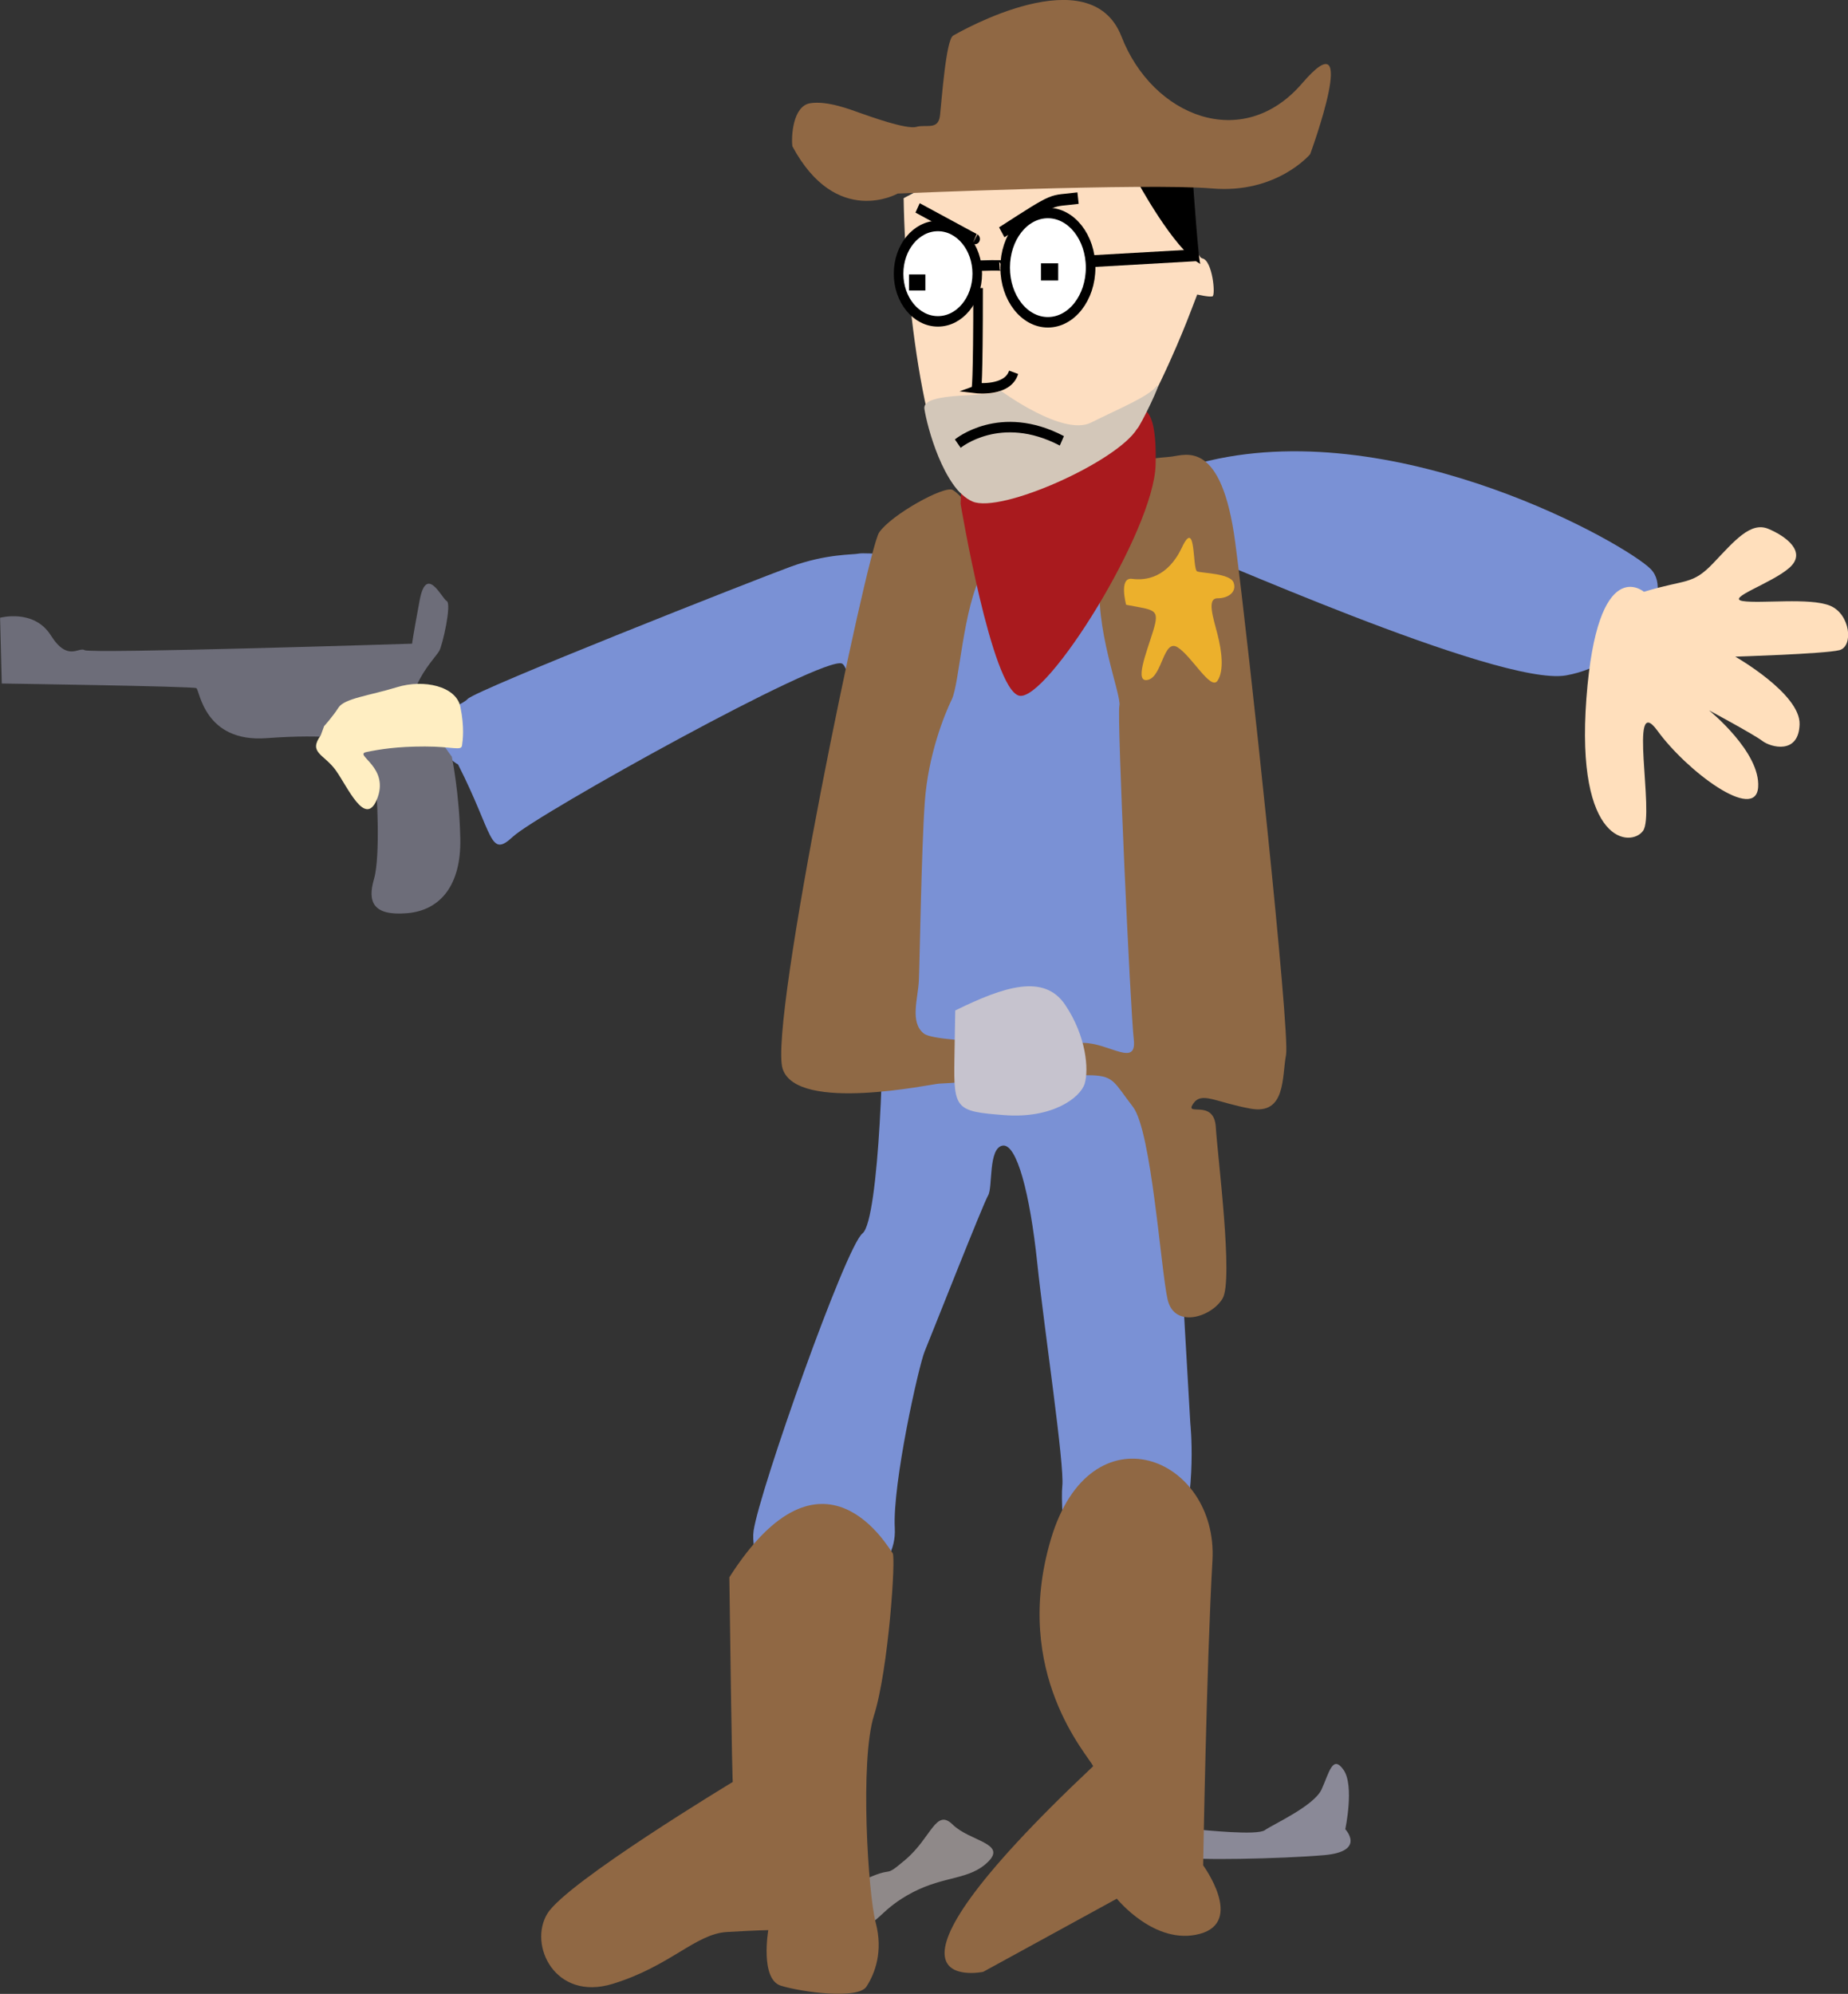 <?xml version="1.0" encoding="UTF-8" standalone="no"?>
<!-- Created with Inkscape (http://www.inkscape.org/) -->

<svg
   xmlns:dc="http://purl.org/dc/elements/1.1/"
   xmlns:cc="http://creativecommons.org/ns#"
   xmlns:rdf="http://www.w3.org/1999/02/22-rdf-syntax-ns#"
   xmlns:svg="http://www.w3.org/2000/svg"
   xmlns="http://www.w3.org/2000/svg"
   xmlns:sodipodi="http://sodipodi.sourceforge.net/DTD/sodipodi-0.dtd"
   xmlns:inkscape="http://www.inkscape.org/namespaces/inkscape"
   width="690.217"
   height="744.562"
   id="svg3829"
   version="1.1"
   inkscape:version="0.48.5 r10040"
   sodipodi:docname="New document 3">
  <rect width="100%" height="100%" fill="#333333" stroke="none"/>
  <defs
     id="defs3831" />
  <sodipodi:namedview
     id="base"
     pagecolor="#ffffff"
     bordercolor="#666666"
     borderopacity="1.0"
     inkscape:pageopacity="0.0"
     inkscape:pageshadow="2"
     inkscape:zoom="0.5"
     inkscape:cx="204.28717"
     inkscape:cy="259.68054"
     inkscape:document-units="px"
     inkscape:current-layer="layer1"
     showgrid="false"
     fit-margin-top="0"
     fit-margin-left="0"
     fit-margin-right="0"
     fit-margin-bottom="0"
     inkscape:window-width="960"
     inkscape:window-height="1059"
     inkscape:window-x="960"
     inkscape:window-y="21"
     inkscape:window-maximized="0" />
  <g
     inkscape:label="Layer 1"
     inkscape:groupmode="layer"
     id="layer1"
     transform="translate(-23.463,-142.938)">
    <g
       transform="matrix(3.575,0,0,3.913,-835.048,-803.203)"
       id="g3837">
      <path
         inkscape:connector-curvature="0"
         id="path3785"
         d="m 334.55,260.707 c 0.177,11.049 2.74,28.108 7.071,28.638 4.331,0.53 14.849,-2.828 17.766,-7.601 2.917,-4.773 5.127,-10.165 5.127,-10.165 l 0.707,-1.679 c 0,0 1.237,0.265 1.591,0.177 0.354,-0.088 0,-3.447 -1.061,-3.624 -1.061,-0.177 -1.149,-6.983 -1.149,-6.983 l -13.7,-6.629 z"
         style="fill:#fddec1;fill-opacity:1;stroke:none" />
      <path
         inkscape:connector-curvature="0"
         id="path3787"
         d="m 365.546,266.982 c -2.798,-1.408 -6.703,-8.075 -6.703,-8.075 l 5.954,-0.407 0.033,1.333 c 0,0 0.521,6.778 0.716,7.149 z"
         style="fill:#000000;fill-opacity:1;stroke:none" />
      <path
         inkscape:connector-curvature="0"
         id="path2989"
         d="m 322.927,255.757 c -0.133,-0.928 0.044,-3.845 1.856,-4.11 1.812,-0.265 4.243,0.619 5.215,0.928 0.972,0.309 4.817,1.591 5.878,1.326 1.061,-0.265 2.298,0.354 2.475,-1.105 0.177,-1.458 0.619,-7.204 1.37,-7.601 0.751,-0.398 14.363,-7.513 17.589,0.088 3.226,7.601 12.64,11.093 18.871,4.464 6.231,-6.629 0.84,6.762 0.84,6.762 0,0 -3.491,3.801 -10.253,3.27 -6.762,-0.53 -32.836,0.486 -32.836,0.486 0,0 -6.408,3.315 -11.004,-4.508 z"
         style="fill:#906844;fill-opacity:1;stroke:none" />
      <path
         transform="translate(0.354,-0.53)"
         d="m 341.886,268.441 c 0,2.514 -1.84,4.552 -4.11,4.552 -2.27,0 -4.11,-2.038 -4.11,-4.552 0,-2.514 1.84,-4.552 4.11,-4.552 2.27,0 4.11,2.038 4.11,4.552 z"
         sodipodi:ry="4.552"
         sodipodi:rx="4.1100583"
         sodipodi:cy="268.44095"
         sodipodi:cx="337.77606"
         id="path3767"
         style="fill:#ffffff;fill-opacity:1;stroke:#000000;stroke-opacity:1"
         sodipodi:type="arc" />
      <path
         d="m 354.084,267.336 c 0,2.88 -1.998,5.215 -4.464,5.215 -2.465,0 -4.464,-2.335 -4.464,-5.215 0,-2.88 1.998,-5.215 4.464,-5.215 2.465,0 4.464,2.335 4.464,5.215 z"
         sodipodi:ry="5.2149124"
         sodipodi:rx="4.4636116"
         sodipodi:cy="267.33612"
         sodipodi:cx="349.62012"
         id="path3769"
         style="fill:#ffffff;fill-opacity:1;stroke:#000000;stroke-opacity:1"
         sodipodi:type="arc" />
      <rect
         y="268.485"
         x="335.611"
         height="0.53"
         width="0.707"
         id="rect3773"
         style="fill:#0001ff;fill-opacity:1;stroke:#000000;stroke-opacity:1" />
      <rect
         y="267.336"
         x="349.311"
         height="0.814"
         width="0.972"
         id="rect3775"
         style="fill:#0001ff;fill-opacity:1;stroke:#000000;stroke-width:0.827;stroke-opacity:1" />
      <path
         inkscape:connector-curvature="0"
         id="path3777"
         d="m 342.063,267.159 c 2.917,-0.088 2.828,0 2.828,0"
         style="fill:none;stroke:#000000;stroke-width:1px;stroke-linecap:butt;stroke-linejoin:miter;stroke-opacity:1" />
      <path
         sodipodi:nodetypes="cc"
         inkscape:connector-curvature="0"
         id="path3779"
         d="m 354.26,266.717 10.953,-0.568"
         style="fill:none;stroke:#000000;stroke-width:1.128px;stroke-linecap:butt;stroke-linejoin:miter;stroke-opacity:1" />
      <path
         inkscape:connector-curvature="0"
         id="path3781"
         d="m 342.328,269.281 c 0,9.458 -0.177,9.546 -0.177,9.546 0,0 3.27,0.354 3.889,-1.503"
         style="fill:none;stroke:#000000;stroke-width:1px;stroke-linecap:butt;stroke-linejoin:miter;stroke-opacity:1" />
      <path
         inkscape:connector-curvature="0"
         id="path3797"
         d="m 336.008,261.635 c 6.32,3.138 6.01,2.961 6.01,2.961"
         style="fill:none;stroke:#000000;stroke-width:1px;stroke-linecap:butt;stroke-linejoin:miter;stroke-opacity:1" />
      <path
         inkscape:connector-curvature="0"
         id="path3799"
         d="m 344.8,263.964 c 5.989,-3.527 4.909,-2.895 7.971,-3.263"
         style="fill:none;stroke:#000000;stroke-width:1.102px;stroke-linecap:butt;stroke-linejoin:miter;stroke-opacity:1" />
      <path
         inkscape:connector-curvature="0"
         id="path3805"
         d="m 288,314.75 c 3.75,6.75 3.25,9 5.75,6.875 2.5,-2.125 32.5,-17.375 34.375,-16.5 1.875,0.875 3.75,26.875 4.125,31.125 0.375,4.25 -0.25,22 -2,23.25 -1.75,1.25 -10.75,24.5 -11.375,28.375 -0.625,3.875 5.875,13.5 7.875,9.625 2,-3.875 7.125,-5.625 6.875,-9.875 -0.25,-4.25 2.5,-15.5 3.125,-16.875 0.625,-1.375 6.125,-14.125 6.625,-14.875 0.5,-0.75 0,-4.5 1.5,-4.75 1.5,-0.25 2.875,4.625 3.625,11.125 0.75,6.5 2.875,19.375 2.625,21.375 -0.25,2 0.625,14 3.875,12.75 3.25,-1.25 6.25,-1.25 8.25,-6.875 2,-5.625 1.25,-11.875 1.25,-11.875 0,0 -1.125,-17.375 -1.25,-21.125 -0.125,-3.75 -1.5,-8.25 -1.5,-12.625 0,-4.375 1.125,-49.875 1.875,-49.875 0.75,0 33.125,13.375 40.125,12.25 7,-1.125 11.375,-7.75 8.875,-10.125 -2.5,-2.375 -26.125,-14.625 -46.125,-10.375 -20,4.25 -29.625,9.125 -30.375,9.125 -0.75,0 -5.625,-0.375 -6.25,-0.25 -0.625,0.125 -3.375,0 -7.125,1.25 -3.75,1.25 -32.875,11.75 -33.75,12.625 -0.875,0.875 -5.375,1.75 -3.75,3.75 1.625,2 2.75,2.5 2.75,2.5 z"
         style="fill:#7a91d5;fill-opacity:1;stroke:none" />
      <path
         inkscape:connector-curvature="0"
         id="path3807"
         d="m 353.288,341.317 c 2.74,0 5.657,2.386 5.303,-0.354 -0.354,-2.74 -1.768,-30.848 -1.503,-31.82 0.265,-0.972 -2.74,-7.601 -1.945,-12.551 0.795,-4.95 0.884,-8.397 2.74,-9.811 1.856,-1.414 3.182,-1.237 4.685,-1.414 1.503,-0.177 5.215,-1.591 6.629,8.22 1.414,9.811 5.745,46.757 5.303,48.879 -0.442,2.121 0,5.745 -3.712,5.127 -3.712,-0.619 -5.127,-1.679 -6.01,-0.442 -0.884,1.237 2.21,-0.53 2.386,2.21 0.177,2.74 1.856,14.584 0.707,16.352 -1.149,1.768 -5.038,2.917 -5.745,0.088 -0.707,-2.828 -1.679,-16.087 -3.624,-18.385 -1.945,-2.298 -1.945,-2.917 -4.243,-3.005 -2.298,-0.088 -15.38,0.795 -15.998,0.795 -0.619,0 -14.849,2.828 -16.352,-1.414 -1.503,-4.243 8.839,-49.497 10.076,-51.177 1.237,-1.679 6.806,-4.508 7.69,-4.066 0.884,0.442 5.127,4.419 3.094,7.867 -2.033,3.447 -2.386,10.607 -3.182,12.109 -0.795,1.503 -2.475,5.303 -2.828,9.811 -0.354,4.508 -0.53,15.38 -0.619,17.059 -0.088,1.679 -0.972,3.977 0.53,5.038 1.503,1.061 16.617,0.884 16.617,0.884 z"
         style="fill:#8f6945;fill-opacity:1;stroke:none" />
      <path
         inkscape:connector-curvature="0"
         id="path3803"
         d="m 340.5,289.871 c 0,0 3.25,17.73 6.125,18.316 2.875,0.587 14.062,-15.709 14.25,-22.032 0.188,-6.323 -1.812,-5.215 -1.812,-5.215 l -18.5,7.366 z"
         style="fill:#a91a1e;fill-opacity:1;stroke:none" />
      <path
         sodipodi:nodetypes="csscssc"
         inkscape:connector-curvature="0"
         id="path3801"
         d="m 344.719,279.094 c 0,0 6.469,4.375 9.406,3.031 2.938,-1.344 5.906,-2.438 6.812,-3.438 0.906,-1 -1.75,3.938 -2,4.031 -2.125,3.156 -14.221,8.1 -17.188,6.938 -3.031,-1.188 -4.763,-7.202 -5.031,-8.844 -0.281,-1.719 7.094,-1.031 8,-1.719 z"
         style="fill:#d3c7b9;fill-opacity:1;stroke:none" />
      <path
         inkscape:connector-curvature="0"
         id="path3809"
         d="m 339.942,338.224 c 5.127,-2.298 9.281,-3.536 11.49,-0.53 2.21,3.005 2.475,6.187 2.033,7.513 -0.442,1.326 -3.359,3.359 -8.397,3.005 -5.038,-0.354 -5.303,-0.53 -5.215,-5.303 0.088,-4.773 0.088,-4.685 0.088,-4.685 z"
         style="fill:#c6c3ce;fill-opacity:1;stroke:none" />
      <path
         inkscape:connector-curvature="0"
         id="path3811"
         d="m 357.796,299.509 c 3.005,0.53 3.536,0.354 2.828,2.475 -0.707,2.121 -2.033,5.038 -0.53,4.685 1.503,-0.354 1.591,-3.977 3.094,-3.094 1.503,0.884 3.447,4.154 4.154,3.182 0.707,-0.972 0.442,-2.828 0,-4.419 -0.442,-1.591 -1.149,-3.447 0,-3.447 1.149,0 2.033,-0.619 1.679,-1.503 -0.354,-0.884 -3.27,-0.884 -3.801,-1.061 -0.53,-0.177 -0.088,-5.215 -1.591,-2.298 -1.503,2.917 -3.801,3.182 -5.215,3.005 -1.414,-0.177 -0.619,2.475 -0.619,2.475 z"
         style="fill:#ecb02c;fill-opacity:1;stroke:none" />
      <path
         inkscape:connector-curvature="0"
         id="path3813"
         d="m 411.89,298.272 c 4.419,-1.237 5.038,-0.619 7.248,-2.74 2.21,-2.121 3.889,-3.977 5.745,-3.27 1.856,0.707 4.066,2.21 2.21,3.712 -1.856,1.503 -6.718,2.917 -4.861,3.182 1.856,0.265 6.983,-0.354 9.104,0.442 2.121,0.795 2.475,3.889 0.972,4.243 -1.503,0.354 -10.872,0.619 -10.872,0.619 0,0 6.806,3.536 6.718,6.452 -0.088,2.917 -3.005,2.21 -3.889,1.591 -0.884,-0.619 -5.568,-2.917 -5.568,-2.917 0,0 5.392,3.977 5.127,7.336 -0.265,3.359 -7.425,-1.503 -10.518,-5.392 -3.094,-3.889 -0.265,7.955 -1.503,9.546 -1.237,1.591 -7.071,1.326 -5.922,-12.64 1.149,-13.965 6.01,-10.165 6.01,-10.165 z"
         style="fill:#ffdfbc;fill-opacity:1;stroke:none" />
      <path
         inkscape:connector-curvature="0"
         id="path3783"
         d="m 340.207,284.13 c 0,0 4.419,-3.359 10.872,-0.265"
         style="fill:none;stroke:#000000;stroke-width:1px;stroke-linecap:butt;stroke-linejoin:miter;stroke-opacity:1" />
      <path
         inkscape:connector-curvature="0"
         id="path3815"
         d="m 240.151,300.747 0.177,6.276 c 0,0 19.976,0.265 20.329,0.442 0.354,0.177 0.795,5.215 7.336,4.773 6.541,-0.442 8.927,0.177 8.927,0.177 0,0 2.386,3.801 2.475,4.154 0.088,0.354 0.53,6.894 -0.177,9.104 -0.707,2.21 -0.088,3.536 3.447,3.27 3.536,-0.265 5.657,-2.74 5.568,-7.071 -0.088,-4.331 -0.884,-7.867 -0.884,-7.867 0,0 -4.419,-5.303 -3.624,-6.894 0.795,-1.591 1.945,-2.652 2.298,-3.182 0.354,-0.53 1.326,-4.508 0.795,-4.773 -0.53,-0.265 -2.121,-3.536 -2.828,-0.088 -0.707,3.447 -0.795,4.154 -0.795,4.154 0,0 -33.588,0.972 -34.206,0.619 -0.619,-0.354 -1.768,1.149 -3.536,-1.414 -1.768,-2.563 -5.303,-1.679 -5.303,-1.679 z"
         style="fill:#6d6d79;fill-opacity:1;stroke:none" />
      <path
         inkscape:connector-curvature="0"
         id="path3821"
         d="m 364.867,416.359 c 1.237,0.088 6.629,0.619 7.425,0.088 0.795,-0.53 5.127,-2.298 5.922,-3.889 0.795,-1.591 1.149,-3.359 2.298,-1.856 1.149,1.503 0.177,5.657 0.177,5.657 0,0 2.21,2.121 -2.21,2.475 -4.419,0.354 -14.319,0.53 -14.142,0.177 0.177,-0.354 0.53,-2.652 0.53,-2.652 z"
         style="fill:#8a8997;fill-opacity:1;stroke:none" />
      <path
         inkscape:connector-curvature="0"
         id="path3819"
         d="m 328.981,421.839 c 5.215,-2.475 3.005,-0.442 5.745,-2.563 2.74,-2.121 3.182,-4.95 4.95,-3.359 1.768,1.591 5.657,1.768 3.712,3.536 -1.945,1.768 -4.508,1.326 -7.867,2.917 -3.359,1.591 -3.801,3.182 -4.773,2.828 -0.972,-0.354 -1.768,-3.359 -1.768,-3.359 z"
         style="fill:#8f8989;fill-opacity:1;stroke:none" />
      <path
         sodipodi:nodetypes="csssscssscc"
         inkscape:connector-curvature="0"
         id="path3817"
         d="m 273.65,311.972 c -1.326,1.679 0.354,1.768 1.591,3.359 1.237,1.591 3.031,5.375 4.243,2.828 1.503,-3.157 -2.475,-4.331 -1.061,-4.596 1.414,-0.265 3.182,-0.53 6.099,-0.53 2.917,0 3.801,0.442 3.889,-0.088 0.088,-0.53 0.265,-1.768 -0.177,-3.712 -0.442,-1.945 -3.801,-2.652 -6.629,-1.856 -2.828,0.795 -5.48,1.061 -6.099,1.945 -0.619,0.884 -1.503,1.768 -1.503,1.768 z"
         style="fill:#ffeec2;fill-opacity:1;stroke:none" />
      <path
         inkscape:connector-curvature="0"
         id="path3825"
         d="m 320.408,425.993 c 0,0 -0.884,4.685 1.326,5.303 2.21,0.619 8.043,1.326 8.927,0.088 0.884,-1.237 1.768,-3.359 0.972,-6.099 -0.795,-2.74 -1.679,-15.468 -0.177,-19.799 1.503,-4.331 2.298,-15.114 1.945,-15.468 -0.354,-0.354 -7.248,-11.756 -17.059,2.298 0.265,18.915 0.354,19.534 0.354,19.534 0,0 -17.324,9.546 -19.357,12.551 -2.033,3.005 0.795,8.397 6.806,6.718 6.01,-1.679 8.662,-4.773 11.932,-4.95 3.27,-0.177 4.331,-0.177 4.331,-0.177 z"
         style="fill:#906844;fill-opacity:1;stroke:none" />
      <path
         inkscape:connector-curvature="0"
         id="path3827"
         d="m 354.349,410.348 c -0.442,-0.972 -8.574,-8.839 -4.419,-21.655 4.154,-12.816 17.501,-7.867 16.882,2.033 -0.619,9.899 -0.972,29.08 -0.972,29.08 0,0 4.331,5.392 -0.354,6.541 -4.685,1.149 -8.662,-3.359 -8.662,-3.359 l -13.965,6.983 c 0,0 -14.496,2.74 11.49,-19.622 z"
         style="fill:#906844;fill-opacity:1;stroke:none" />
    </g>
  </g>
</svg>
